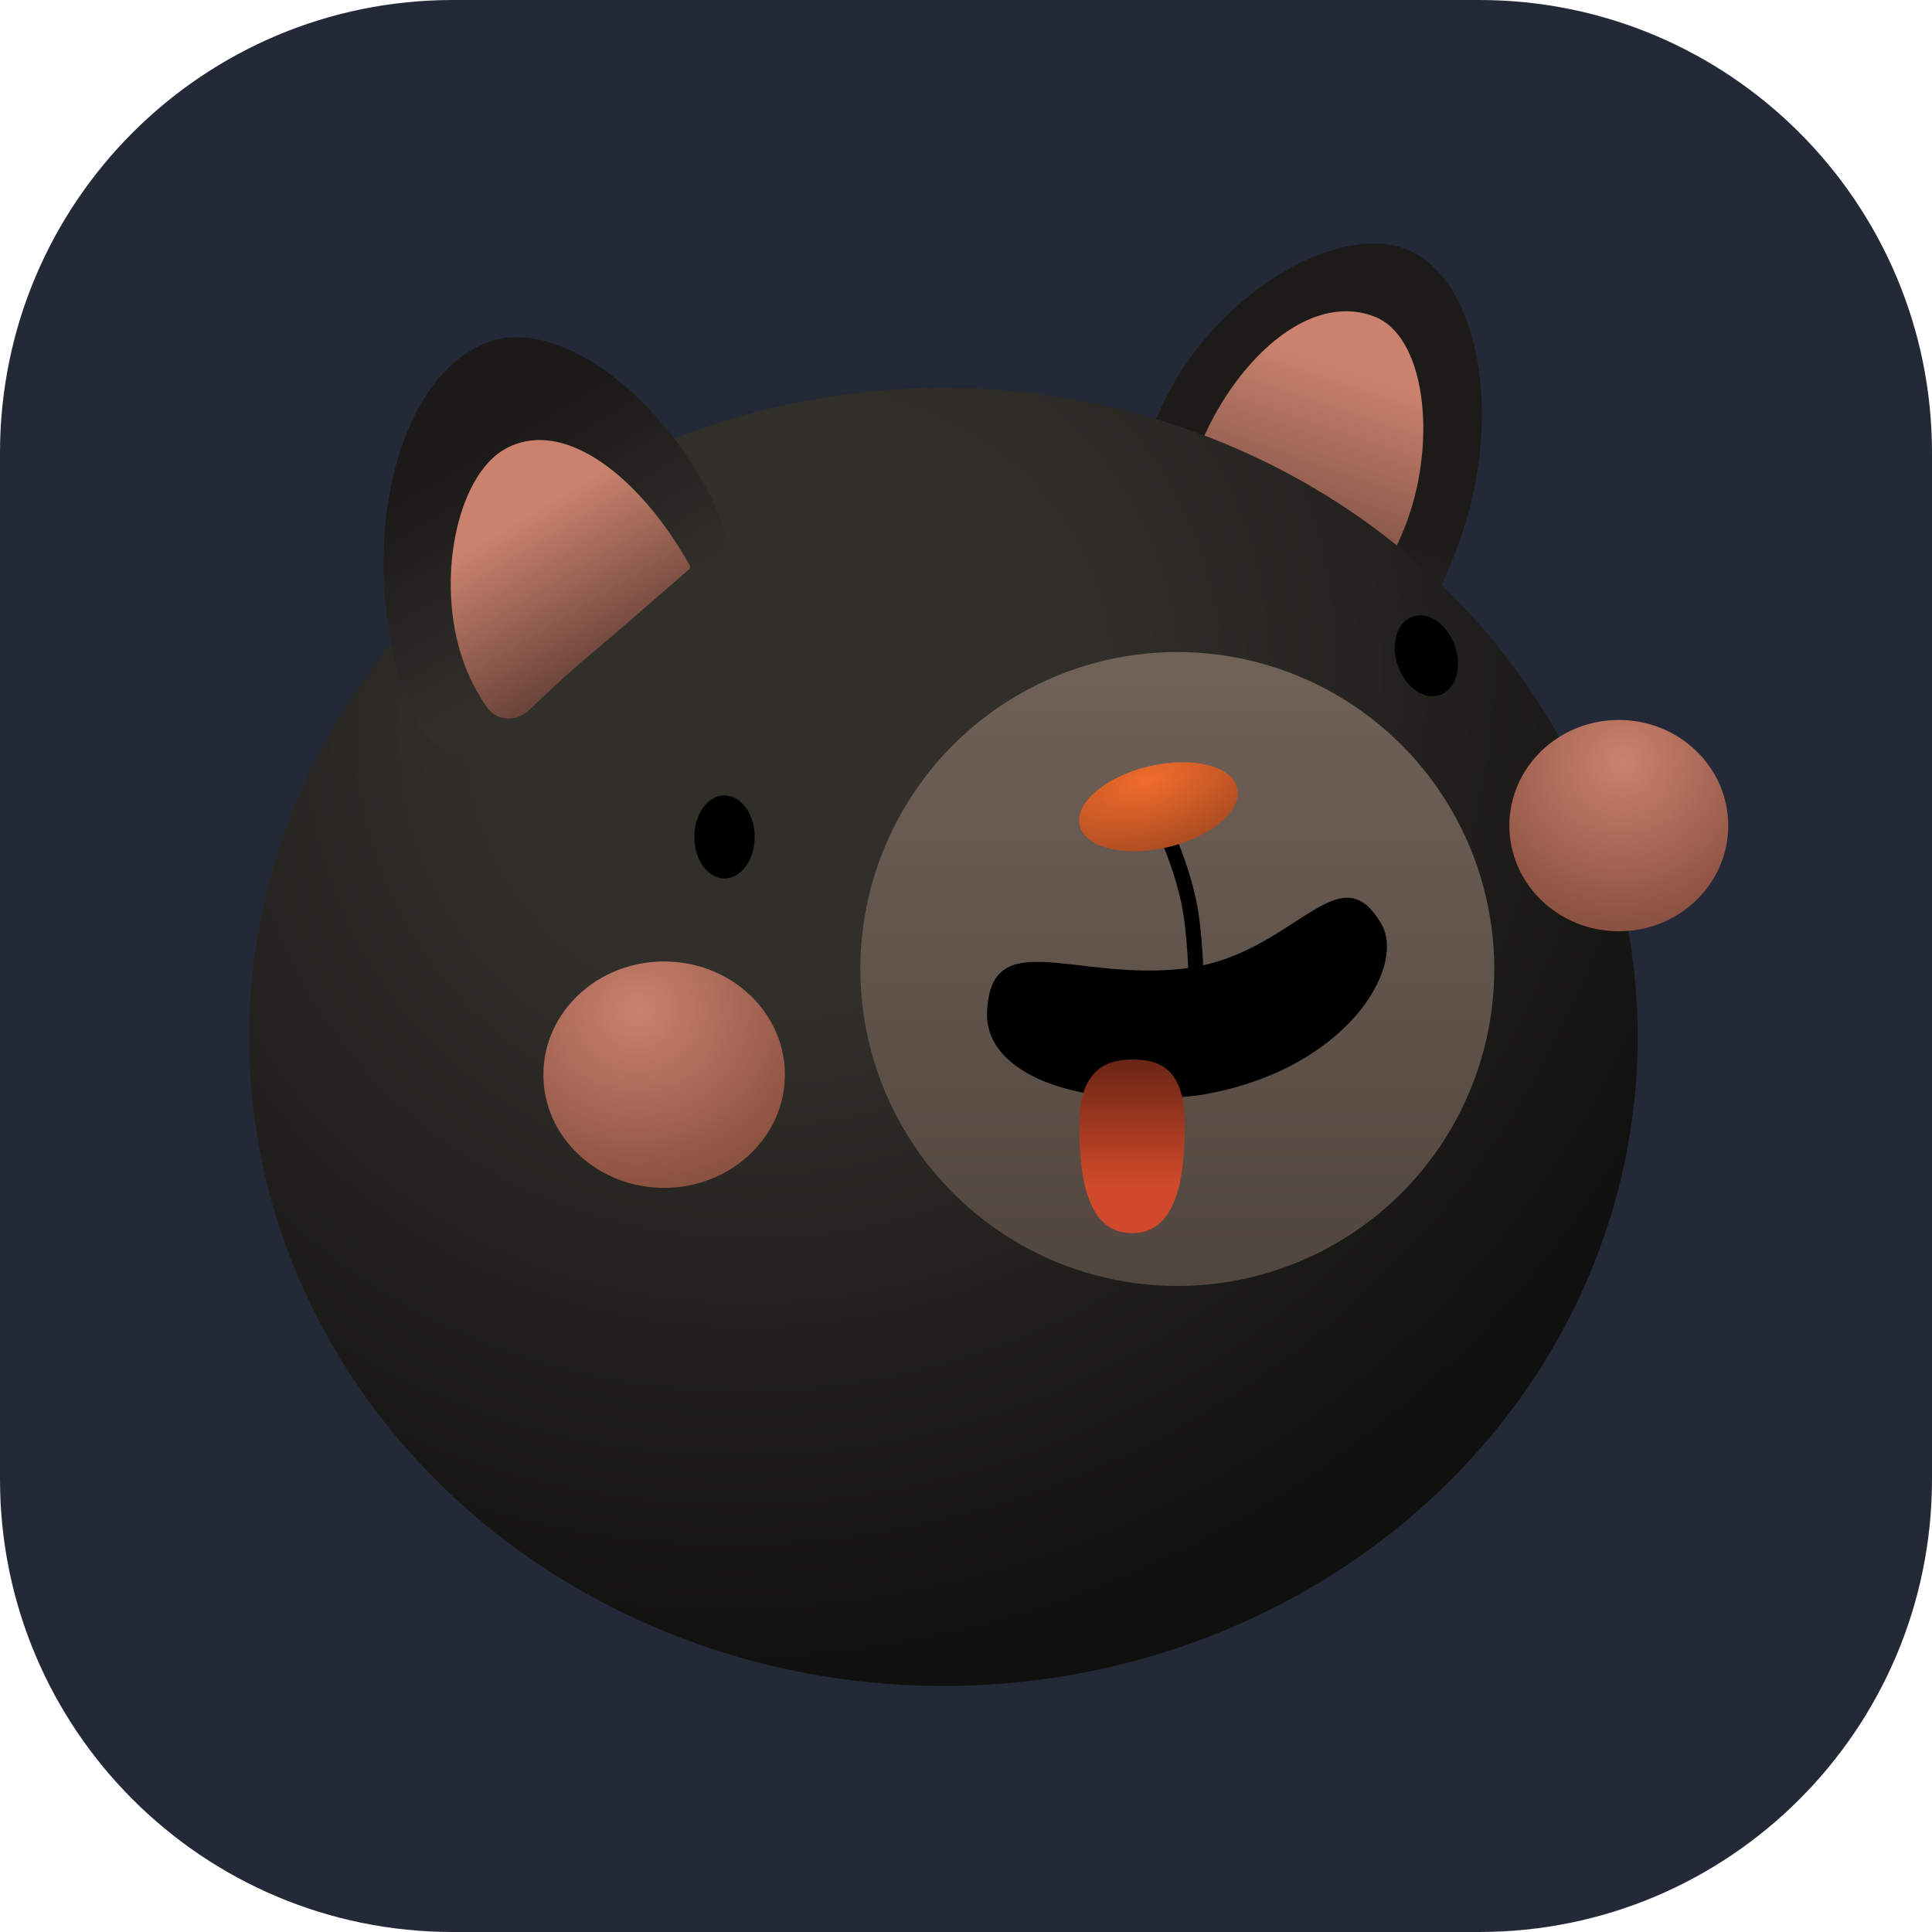 <svg xmlns="http://www.w3.org/2000/svg" fill="none"  width="256" height="256" viewBox="0 0 256 256">
  <g clip-path="url(#a)">
    <path fill="#242938" d="M196 0H60C26.863 0 0 26.863 0 60v136c0 33.137 26.863 60 60 60h136c33.137 0 60-26.863 60-60V60c0-33.137-26.863-60-60-60Z"/>
    <path fill="url(#b)" d="M193.5 71.399c-6.013 17.231-17.624 29.168-30.388 24.625-12.765-4.543-16.625-21.394-10.612-38.625 6.013-17.231 23.888-27.921 33.5-24.5 9.612 3.421 13.513 21.269 7.5 38.5Z"/>
    <path fill="url(#c)" d="M186.5 68.899c-3.904 10.849-10.313 13.828-17.14 11.323-6.826-2.505-14.764-8.974-10.86-19.823 3.904-10.849 14.001-21.986 23.5-18.5 6.826 2.506 8.404 16.151 4.5 27Z"/>
    <ellipse cx="125" cy="137.399" fill="url(#d)" rx="92" ry="86"/>
    <path fill="url(#e)" d="M94.5 66.399c6.243 15.932 3.5 13.5-12.5 23.5-17.5 10.937-26.804 17.239-30.5-6.5-2.633-16.913 2.5-33.885 13-38 8.932-3.5 22.535 6.153 30 21Z"/>
    <path fill="url(#f)" d="M79.419 85.714c-4.239 3.559-6.299 5.518-9.322 8.399-1.622 1.546-4.247 1.481-5.535-.353-.609-.867-1.198-1.821-1.782-2.935-5.731-10.931-2.855-27.427 4.149-31.33 7.896-4.4 18.114 4.035 24.445 15.396a.476.476 0 0 1-.107.593c-3.789 3.248-8.671 7.562-11.848 10.23Z"/>
    <ellipse cx="88" cy="142.399" fill="url(#g)" rx="16" ry="15"/>
    <ellipse cx="214.5" cy="109.399" fill="url(#h)" rx="14.5" ry="14"/>
    <circle cx="156" cy="128.399" r="42" fill="url(#i)"/>
    <path stroke="#000" stroke-width="2" d="M154.5 110.399s1.911 4 3 9c.876 4.025 1 10.5 1 10.5"/>
    <ellipse cx="153.5" cy="106.899" fill="url(#j)" rx="10.733" ry="5.5" transform="rotate(-13.34 153.5 106.899)"/>
    <path fill="#000" d="M183.096 122.556c3.184 5.668-4.74 19.375-24.17 22.566-16.384 1.936-28.457-2.91-28.136-11.011.463-11.702 11.536-4.051 26.153-5.777 14.617-1.727 20.489-15.86 26.153-5.778Z"/>
    <path fill="url(#k)" d="M157 148.964c0 7.972-1.4 14.435-7 14.435s-7-6.463-7-14.435c0-7.973 4.5-8.565 7-8.565 3 0 7 .592 7 8.565Z"/>
    <ellipse cx="96" cy="110.899" fill="#000" rx="4" ry="5.5"/>
    <ellipse cx="189" cy="86.899" fill="#000" rx="4" ry="5.5" transform="rotate(-19.236 189 86.899)"/>
  </g>
  <defs>
    <linearGradient id="b" x1="184.215" x2="161.701" y1="32.263" y2="95.522" gradientUnits="userSpaceOnUse">
      <stop offset=".49" stop-color="#1C1B18"/>
      <stop offset="1" stop-color="#312F2A"/>
    </linearGradient>
    <linearGradient id="c" x1="177.5" x2="166.988" y1="48.399" y2="79.356" gradientUnits="userSpaceOnUse">
      <stop stop-color="#CA826E"/>
      <stop offset="1" stop-color="#644036"/>
    </linearGradient>
    <linearGradient id="e" x1="61.245" x2="86" y1="46.674" y2="88.899" gradientUnits="userSpaceOnUse">
      <stop offset=".25" stop-color="#1B1A18"/>
      <stop offset=".837" stop-color="#312F2A"/>
    </linearGradient>
    <linearGradient id="f" x1="68.5" x2="80.699" y1="68.899" y2="89.368" gradientUnits="userSpaceOnUse">
      <stop stop-color="#CA826E"/>
      <stop offset="1" stop-color="#644036"/>
    </linearGradient>
    <linearGradient id="i" x1="156" x2="156" y1="86.399" y2="170.399" gradientUnits="userSpaceOnUse">
      <stop stop-color="#716257"/>
      <stop offset="1" stop-color="#51463E"/>
    </linearGradient>
    <linearGradient id="k" x1="150" x2="150" y1="140.399" y2="163.399" gradientUnits="userSpaceOnUse">
      <stop stop-color="#692515"/>
      <stop offset=".712" stop-color="#CF492A"/>
    </linearGradient>
    <radialGradient id="d" cx="0" cy="0" r="1" gradientTransform="matrix(70 106.5 -113.931 74.884 104.5 93.399)" gradientUnits="userSpaceOnUse">
      <stop offset=".308" stop-color="#312F2A"/>
      <stop offset="1" stop-color="#10100E"/>
    </radialGradient>
    <radialGradient id="g" cx="0" cy="0" r="1" gradientTransform="rotate(81.529 -35.409 115.958) scale(23.759 25.343)" gradientUnits="userSpaceOnUse">
      <stop stop-color="#CA826E"/>
      <stop offset="1" stop-color="#8B5141"/>
    </radialGradient>
    <radialGradient id="h" cx="0" cy="0" r="1" gradientTransform="rotate(56.31 13.234 251.315) scale(21.633 22.406)" gradientUnits="userSpaceOnUse">
      <stop stop-color="#CA826E"/>
      <stop offset="1" stop-color="#8B5141"/>
    </radialGradient>
    <radialGradient id="j" cx="0" cy="0" r="1" gradientTransform="matrix(.652 9.252 -18.055 1.272 152.848 103.147)" gradientUnits="userSpaceOnUse">
      <stop stop-color="#F26C2D"/>
      <stop offset="1" stop-color="#AC4D20"/>
    </radialGradient>
    <clipPath id="a">
      <path fill="#fff" d="M0 0h256v256H0z"/>
    </clipPath>
  </defs>
</svg>
